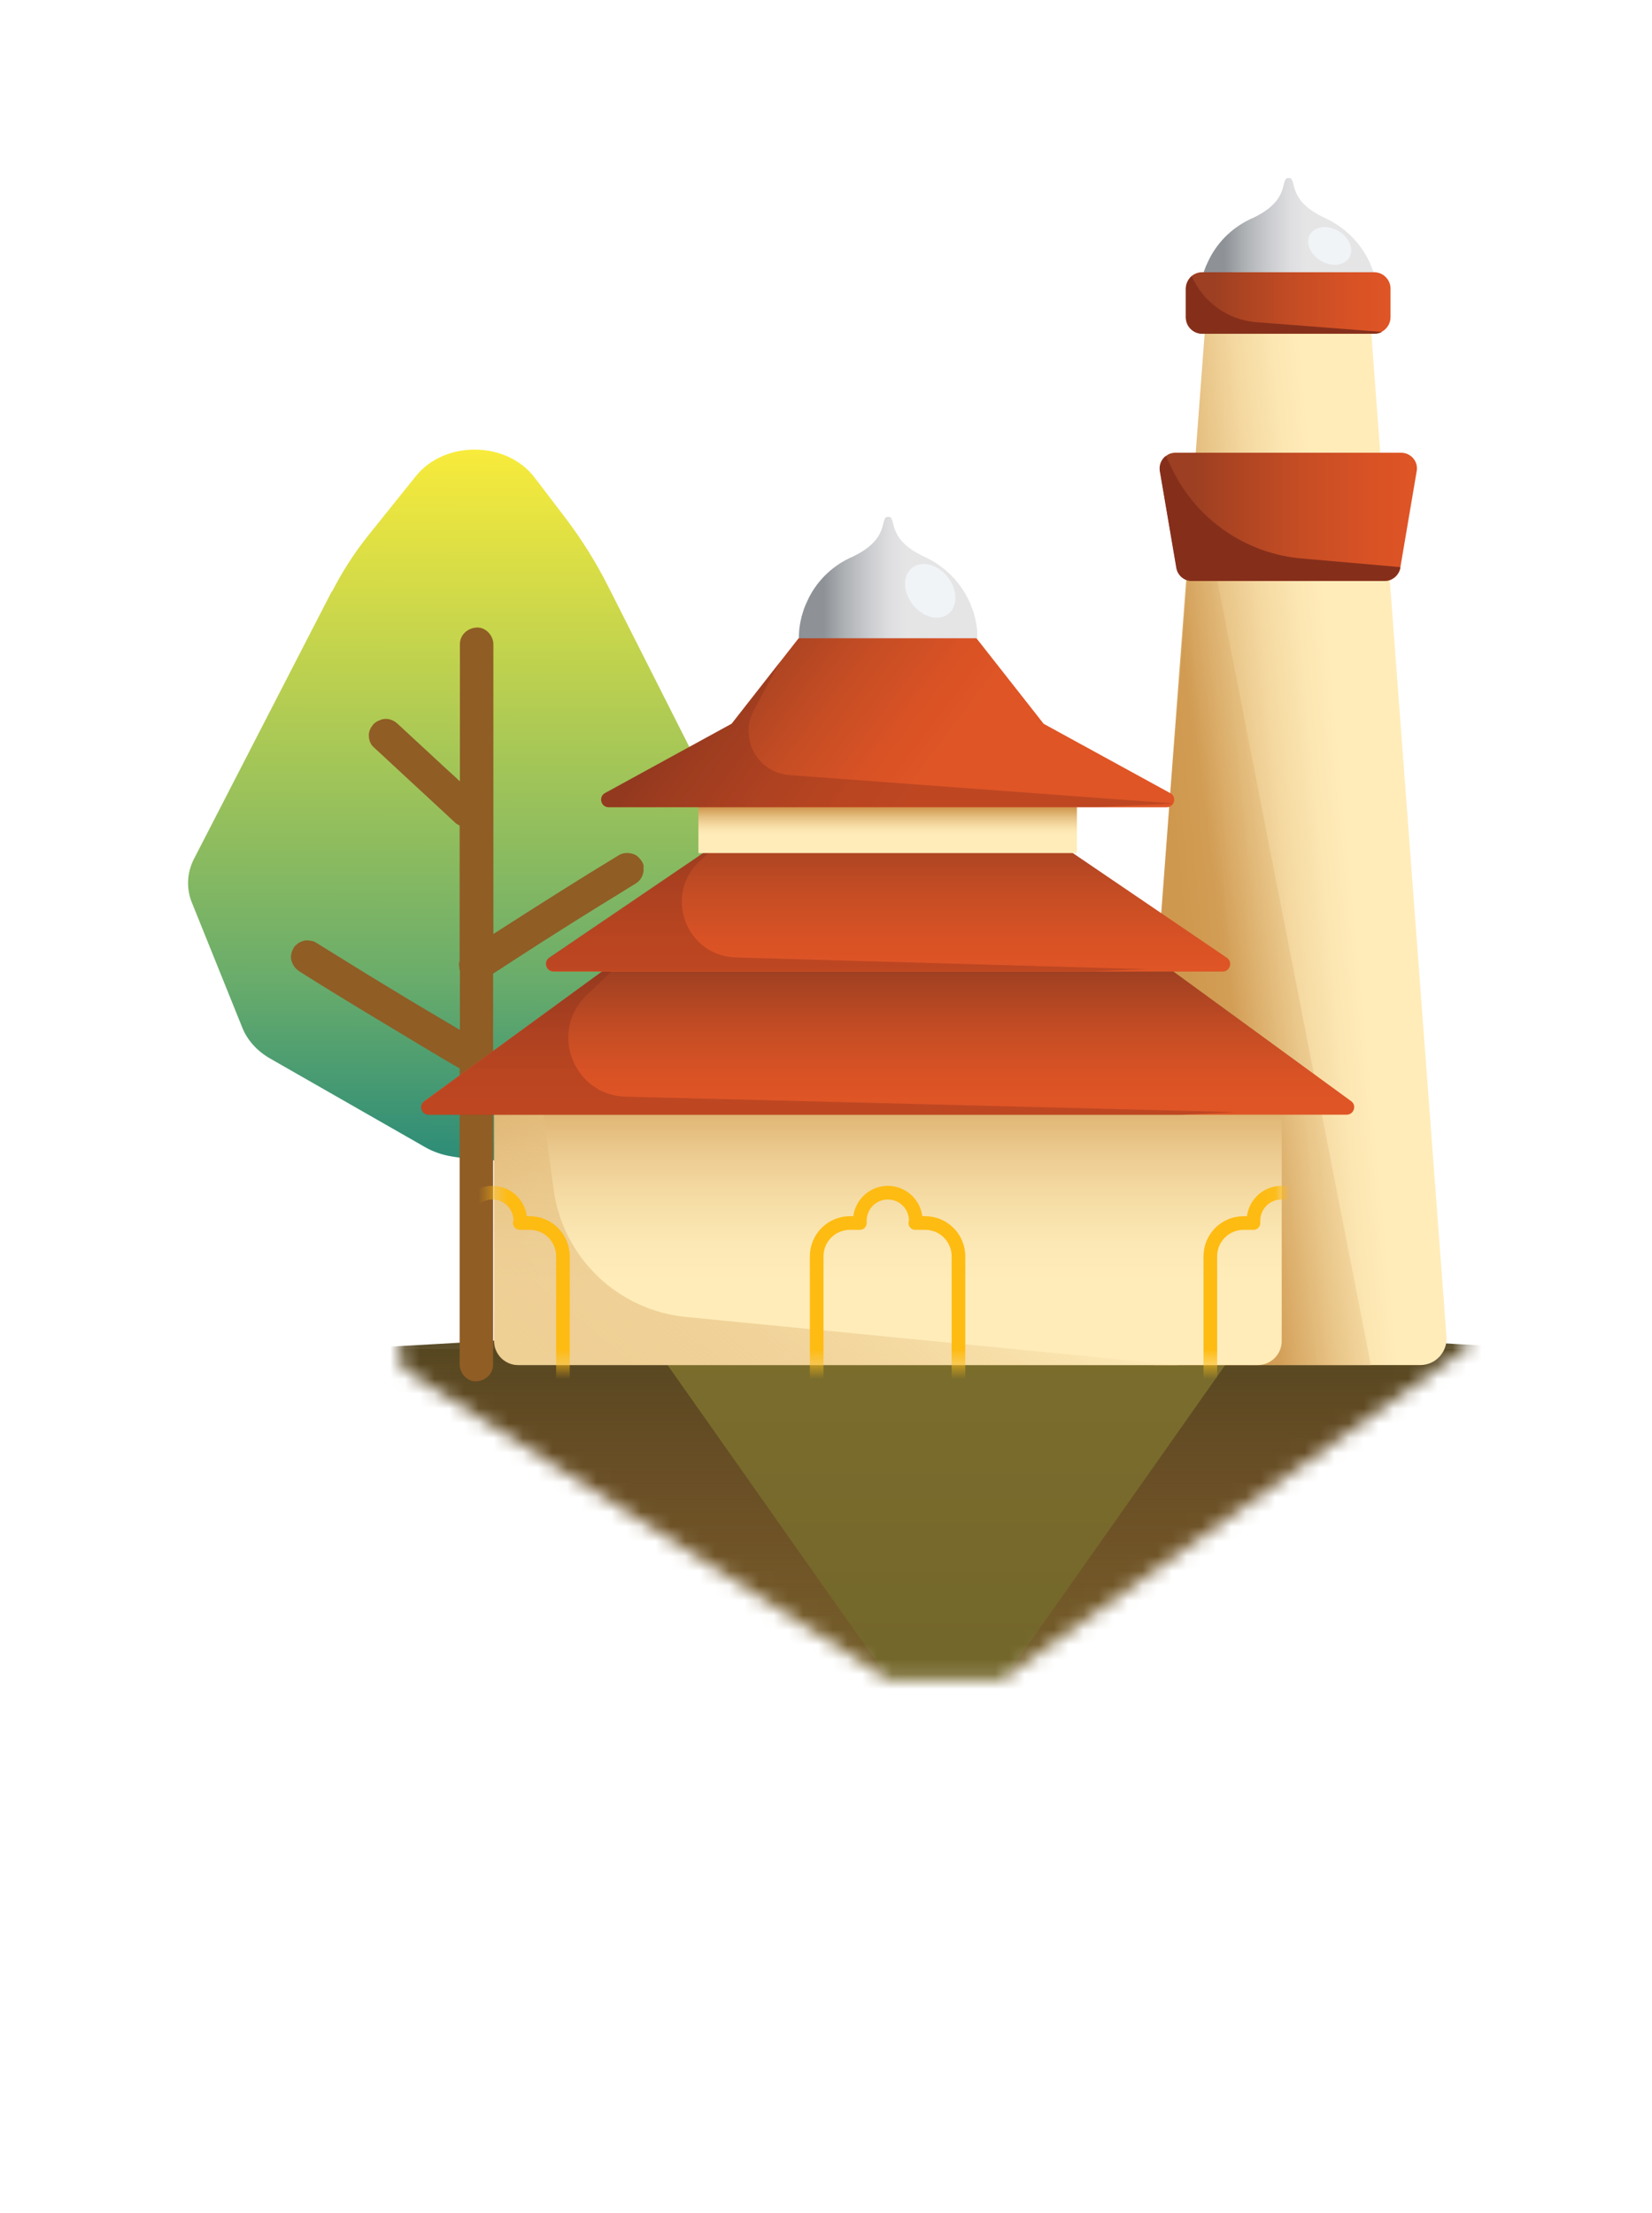 <svg width="112" height="150" viewBox="0 0 112 150" fill="none" xmlns="http://www.w3.org/2000/svg">
<g filter="url(#filter0_d_653_172)">
<mask id="mask0_653_172" style="mask-type:luminance" maskUnits="userSpaceOnUse" x="19" y="6" width="77" height="105">
<path d="M39.163 6.547L19.435 52.713L23.307 89.766L56.246 110.844H63.992L95.53 88.366L95.808 15.659L39.163 6.547Z" fill="white"/>
</mask>
<g mask="url(#mask0_653_172)">
<path d="M102.29 88.469H9.302V149.108H102.29V88.469Z" fill="url(#paint0_linear_653_172)"/>
<path d="M61.135 115.062L80.923 86.977C87.731 88.041 103.647 88.381 105.179 88.891C106.712 89.403 76.029 107.19 61.135 115.062Z" fill="url(#paint1_linear_653_172)"/>
<path d="M59.275 115.062L39.487 86.977C32.678 88.041 16.762 88.381 15.23 88.891C13.699 89.403 44.381 107.19 59.275 115.062Z" fill="url(#paint2_linear_653_172)"/>
</g>
<path d="M18.535 37.118L9.206 55.224C8.71 56.181 8.658 57.263 9.065 58.238L12.47 66.679C12.806 67.531 13.481 68.275 14.35 68.772L24.864 74.783C25.415 75.103 26.053 75.315 26.709 75.421L28.111 75.634C29.245 75.811 30.433 75.634 31.427 75.12L38.857 71.343C39.956 70.793 40.754 69.888 41.073 68.825L45.311 54.851C45.577 53.965 45.489 53.007 45.063 52.174L37.26 36.746C36.444 35.132 35.47 33.572 34.335 32.082L32.277 29.387C30.397 26.921 26.195 26.869 24.244 29.297C23.198 30.592 22.169 31.887 21.124 33.181C20.077 34.476 19.262 35.753 18.552 37.136L18.535 37.118Z" fill="url(#paint3_linear_653_172)"/>
<path d="M39.69 55.826C39.69 55.667 39.636 55.542 39.548 55.4C39.387 55.153 39.157 54.94 38.873 54.886C38.572 54.815 38.271 54.834 38.004 54.993C36.657 55.809 35.309 56.643 33.961 57.493C32.632 58.327 31.301 59.178 29.972 60.03C29.812 60.135 29.652 60.242 29.493 60.331V40.701C29.493 40.114 28.978 39.529 28.359 39.566C27.737 39.6 27.223 40.062 27.223 40.701V49.992C26.939 49.727 26.656 49.46 26.355 49.194C25.645 48.538 24.918 47.864 24.209 47.209C23.8 46.836 23.41 46.463 23.002 46.091C22.789 45.897 22.506 45.755 22.204 45.755C22.045 45.755 21.903 45.789 21.761 45.86C21.619 45.914 21.495 45.985 21.389 46.091C21.194 46.303 21.034 46.587 21.052 46.889C21.052 47.191 21.159 47.492 21.389 47.686C22.099 48.342 22.826 49.017 23.535 49.673C24.243 50.329 24.971 51.002 25.68 51.658L26.886 52.776C26.974 52.865 27.099 52.936 27.206 52.989V62.122C27.206 62.122 27.206 62.139 27.206 62.157C27.152 62.316 27.152 62.458 27.187 62.617C27.187 62.688 27.187 62.742 27.223 62.813V66.838C26.266 66.271 25.308 65.703 24.35 65.136C22.879 64.249 21.407 63.363 19.953 62.458C19.137 61.944 18.303 61.447 17.488 60.933C17.363 60.845 17.222 60.809 17.062 60.791C16.903 60.757 16.761 60.757 16.601 60.809C16.459 60.845 16.318 60.916 16.211 61.004C16.086 61.093 15.998 61.182 15.927 61.324C15.785 61.589 15.714 61.909 15.821 62.193C15.91 62.477 16.086 62.707 16.335 62.866C17.789 63.789 19.261 64.692 20.733 65.58C22.204 66.466 23.677 67.353 25.148 68.239C25.84 68.647 26.514 69.055 27.206 69.445V89.519C27.206 90.105 27.72 90.689 28.34 90.653C28.961 90.619 29.475 90.157 29.475 89.519V63.026C30.593 62.299 31.709 61.572 32.845 60.845C34.174 59.993 35.505 59.161 36.852 58.327C37.615 57.866 38.376 57.387 39.122 56.926C39.37 56.785 39.565 56.535 39.636 56.252C39.69 56.092 39.69 55.95 39.654 55.791L39.69 55.826Z" fill="#905D25"/>
<path d="M89.412 17.31C89.412 20.644 86.717 23.34 83.384 23.34C80.05 23.34 77.354 20.644 77.354 17.31C77.354 17.009 77.371 16.708 77.425 16.405C77.442 16.264 77.478 16.123 77.513 15.981C77.513 15.91 77.549 15.839 77.567 15.768C77.603 15.626 77.655 15.484 77.691 15.36C77.762 15.165 77.833 14.988 77.922 14.81C78.489 13.551 79.5 12.523 80.741 11.919C80.812 11.884 80.865 11.848 80.936 11.831C80.954 11.831 80.99 11.813 81.007 11.796C83.543 10.59 82.833 9.188 83.347 9.1C83.366 9.1 83.384 9.1 83.401 9.1C83.418 9.1 83.437 9.1 83.454 9.1C83.472 9.1 83.489 9.1 83.508 9.1C83.951 9.278 83.347 10.643 85.883 11.813C87.267 12.452 88.366 13.569 88.969 14.97C89.005 15.076 89.057 15.183 89.093 15.289C89.128 15.377 89.147 15.448 89.182 15.537C89.218 15.608 89.235 15.697 89.253 15.786C89.27 15.857 89.289 15.928 89.306 15.998C89.341 16.14 89.36 16.282 89.395 16.424C89.412 16.566 89.431 16.725 89.448 16.867C89.448 17.027 89.448 17.169 89.448 17.328L89.412 17.31Z" fill="url(#paint4_linear_653_172)"/>
<path d="M92.356 89.554H74.393C73.365 89.554 72.531 88.668 72.619 87.64L76.751 32.508L77.904 17.134C77.975 16.211 78.754 15.484 79.677 15.484H87.054C87.994 15.484 88.756 16.211 88.827 17.134L94.111 87.64C94.182 88.668 93.367 89.554 92.338 89.554H92.356Z" fill="url(#paint5_linear_653_172)"/>
<path d="M90.317 16.601V18.534C90.317 18.96 90.069 19.332 89.715 19.527C89.555 19.616 89.377 19.652 89.2 19.652H77.549C76.929 19.652 76.433 19.155 76.433 18.534V16.601C76.433 16.265 76.592 15.962 76.822 15.749C77.018 15.59 77.266 15.484 77.549 15.484H89.2C89.82 15.484 90.317 15.981 90.317 16.601Z" fill="url(#paint6_linear_653_172)"/>
<path d="M89.731 19.527C89.571 19.616 89.393 19.652 89.216 19.652H77.566C76.946 19.652 76.449 19.155 76.449 18.534V16.601C76.449 16.265 76.608 15.962 76.838 15.749C77.619 17.523 79.303 18.729 81.236 18.871L89.713 19.527H89.731Z" fill="#852F1B"/>
<path opacity="0.82" d="M88.986 89.554H74.41C73.381 89.554 72.548 88.667 72.636 87.639L77.105 28.889L88.986 89.554Z" fill="url(#paint7_linear_653_172)"/>
<path d="M92.091 28.962L90.99 35.452V35.523C90.885 36.037 90.441 36.409 89.927 36.409H76.857C76.343 36.409 75.9 36.037 75.812 35.523L74.694 28.962C74.623 28.553 74.801 28.164 75.102 27.932C75.28 27.79 75.493 27.719 75.741 27.719H91.044C91.7 27.719 92.214 28.323 92.091 28.962Z" fill="url(#paint8_linear_653_172)"/>
<path d="M90.973 35.452V35.523C90.866 36.037 90.423 36.409 89.909 36.409H76.84C76.325 36.409 75.882 36.037 75.793 35.523L74.675 28.962C74.606 28.553 74.782 28.162 75.084 27.932L75.509 28.82C77.159 32.242 80.492 34.547 84.27 34.884L90.973 35.469V35.452Z" fill="#852F1B"/>
<path d="M87.529 14.473C87.852 13.913 87.516 13.114 86.778 12.688C86.04 12.263 85.18 12.371 84.856 12.931C84.534 13.49 84.87 14.289 85.608 14.716C86.345 15.142 87.206 15.034 87.529 14.473Z" fill="#F1F4F7"/>
<path d="M81.308 69.392H31.178C30.277 69.392 29.546 70.122 29.546 71.023V87.922C29.546 88.824 30.277 89.554 31.178 89.554H81.308C82.21 89.554 82.94 88.824 82.94 87.922V71.023C82.94 70.122 82.21 69.392 81.308 69.392Z" fill="url(#paint9_linear_653_172)"/>
<path opacity="0.69" d="M75.883 89.554H31.16C30.256 89.554 29.529 88.827 29.529 87.922V71.005C29.529 70.101 30.256 69.374 31.16 69.374H32.473L33.572 77.62C34.193 82.248 37.898 85.83 42.544 86.291L75.9 89.554H75.883Z" fill="url(#paint10_linear_653_172)"/>
<path d="M87.337 72.584H25.114C24.617 72.584 24.404 71.946 24.811 71.662L36.87 62.867L39.423 61.004L47.882 54.834H64.569L75.58 62.867L87.64 71.662C88.047 71.946 87.834 72.584 87.337 72.584Z" fill="url(#paint11_linear_653_172)"/>
<path opacity="0.37" d="M79.748 72.406L76.006 72.602H25.114C24.617 72.602 24.404 71.963 24.811 71.679L36.87 62.884L39.423 61.022L35.806 64.498C33.252 66.944 34.92 71.271 38.466 71.361L79.748 72.406Z" fill="#852F1B"/>
<path d="M78.896 62.884H33.572C33.075 62.884 32.862 62.228 33.288 61.944L43.413 55.064L45.24 53.822L48.981 51.286H63.539L69.09 55.064L79.216 61.944C79.642 62.228 79.429 62.884 78.932 62.884H78.896Z" fill="url(#paint12_linear_653_172)"/>
<path opacity="0.37" d="M73.737 62.723L70.172 62.865H33.572C33.075 62.865 32.862 62.209 33.288 61.925L43.413 55.046L45.24 53.804L43.52 55.364C41.002 57.635 42.526 61.82 45.931 61.925L73.772 62.723H73.737Z" fill="#852F1B"/>
<path d="M69.054 50.454H43.394V54.851H69.054V50.454Z" fill="url(#paint13_linear_653_172)"/>
<path d="M62.264 40.275C62.264 43.609 59.569 46.304 56.235 46.304C52.9 46.304 50.205 43.609 50.205 40.275C50.205 39.973 50.223 39.672 50.276 39.37C50.294 39.228 50.33 39.086 50.365 38.944C50.365 38.874 50.401 38.803 50.418 38.732C50.453 38.59 50.507 38.448 50.543 38.323C50.614 38.129 50.685 37.951 50.773 37.774C51.341 36.515 52.351 35.486 53.593 34.884C53.663 34.848 53.717 34.813 53.788 34.796C53.805 34.796 53.84 34.777 53.859 34.76C56.394 33.553 55.685 32.153 56.199 32.065C56.216 32.065 56.235 32.065 56.253 32.065C56.27 32.065 56.287 32.065 56.306 32.065C56.324 32.065 56.341 32.065 56.358 32.065C56.803 32.241 56.199 33.607 58.735 34.777C60.119 35.416 61.218 36.533 61.82 37.934C61.856 38.041 61.909 38.147 61.945 38.252C61.98 38.342 61.998 38.413 62.033 38.501C62.069 38.572 62.087 38.661 62.104 38.749C62.122 38.82 62.14 38.891 62.158 38.962C62.193 39.104 62.211 39.246 62.246 39.388C62.264 39.529 62.282 39.689 62.3 39.831C62.3 39.991 62.3 40.133 62.3 40.293L62.264 40.275Z" fill="url(#paint14_linear_653_172)"/>
<path d="M75.154 51.748H37.313C36.781 51.748 36.604 51.039 37.065 50.79L45.647 46.091L48.91 41.923L50.187 40.293H62.245L66.802 46.091L75.386 50.79C75.847 51.039 75.668 51.748 75.137 51.748H75.154Z" fill="url(#paint15_linear_653_172)"/>
<path opacity="0.37" d="M75.509 51.499C75.509 51.499 73.559 51.588 70.492 51.73H37.313C36.781 51.73 36.604 51.021 37.065 50.772L45.647 46.073L48.91 41.906L47.154 45.168C46.126 47.084 47.402 49.407 49.566 49.566L75.492 51.482L75.509 51.499Z" fill="#852F1B"/>
<mask id="mask1_653_172" style="mask-type:luminance" maskUnits="userSpaceOnUse" x="29" y="69" width="54" height="21">
<path d="M82.94 69.392H29.546V89.554H82.94V69.392Z" fill="white"/>
</mask>
<g mask="url(#mask1_653_172)">
<path d="M58.132 79.925V79.766C58.132 78.72 57.282 77.869 56.235 77.869C55.19 77.869 54.338 78.72 54.338 79.766V79.925H53.663C52.422 79.925 51.412 80.936 51.412 82.178V91.451H61.024V82.178C61.024 80.936 60.013 79.925 58.771 79.925H58.097H58.132Z" stroke="#FEBB12" stroke-width="0.924" stroke-linejoin="round"/>
<path d="M31.32 79.925V79.766C31.32 78.72 30.47 77.869 29.423 77.869C28.376 77.869 27.526 78.72 27.526 79.766V79.925H26.851C25.61 79.925 24.599 80.936 24.599 82.178V91.452H34.21V82.178C34.21 80.936 33.2 79.925 31.958 79.925H31.285H31.32Z" stroke="#FEBB12" stroke-width="0.924" stroke-linejoin="round"/>
<path d="M84.82 79.925V79.766C84.82 78.72 83.969 77.869 82.923 77.869C81.876 77.869 81.025 78.72 81.025 79.766V79.925H80.351C79.11 79.925 78.1 80.936 78.1 82.178V91.451H87.71V82.178C87.71 80.936 86.7 79.925 85.459 79.925H84.785H84.82Z" stroke="#FEBB12" stroke-width="0.924" stroke-linejoin="round"/>
</g>
<path d="M60.331 38.645C60.988 38.134 60.974 37.018 60.301 36.151C59.627 35.286 58.549 34.999 57.892 35.509C57.235 36.02 57.247 37.137 57.921 38.002C58.594 38.869 59.673 39.156 60.331 38.645Z" fill="#F1F4F7"/>
</g>
<defs>
<filter id="filter0_d_653_172" x="0.881" y="0.199" width="110.751" height="125.48" filterUnits="userSpaceOnUse" color-interpolation-filters="sRGB">
<feFlood flood-opacity="0" result="BackgroundImageFix"/>
<feColorMatrix in="SourceAlpha" type="matrix" values="0 0 0 0 0 0 0 0 0 0 0 0 0 0 0 0 0 0 127 0" result="hardAlpha"/>
<feOffset dx="3.956" dy="2.967"/>
<feGaussianBlur stdDeviation="5.934"/>
<feColorMatrix type="matrix" values="0 0 0 0 0 0 0 0 0 0 0 0 0 0 0 0 0 0 0.1 0"/>
<feBlend mode="normal" in2="BackgroundImageFix" result="effect1_dropShadow_653_172"/>
<feBlend mode="normal" in="SourceGraphic" in2="effect1_dropShadow_653_172" result="shape"/>
</filter>
<linearGradient id="paint0_linear_653_172" x1="55.797" y1="88.469" x2="55.797" y2="149.108" gradientUnits="userSpaceOnUse">
<stop stop-color="#7B6D2C"/>
<stop offset="1" stop-color="#665B29"/>
</linearGradient>
<linearGradient id="paint1_linear_653_172" x1="82.548" y1="86.977" x2="82.548" y2="115.062" gradientUnits="userSpaceOnUse">
<stop stop-color="#524620"/>
<stop offset="1" stop-color="#7B3325" stop-opacity="0"/>
</linearGradient>
<linearGradient id="paint2_linear_653_172" x1="37.862" y1="86.977" x2="37.862" y2="115.062" gradientUnits="userSpaceOnUse">
<stop stop-color="#524620"/>
<stop offset="1" stop-color="#7B3325" stop-opacity="0"/>
</linearGradient>
<linearGradient id="paint3_linear_653_172" x1="27.337" y1="22.322" x2="27.197" y2="80.141" gradientUnits="userSpaceOnUse">
<stop offset="0.06" stop-color="#FFEE39"/>
<stop offset="0.712" stop-color="#69AC6B"/>
<stop offset="0.91" stop-color="#308E77"/>
<stop offset="1" stop-color="#1E857B"/>
</linearGradient>
<linearGradient id="paint4_linear_653_172" x1="77.354" y1="16.194" x2="89.412" y2="16.194" gradientUnits="userSpaceOnUse">
<stop offset="0.14" stop-color="#8E9297"/>
<stop offset="0.26" stop-color="#AFB2B5"/>
<stop offset="0.4" stop-color="#CCCDD0"/>
<stop offset="0.51" stop-color="#DEDEE0"/>
<stop offset="0.6" stop-color="#E5E5E6"/>
</linearGradient>
<linearGradient id="paint5_linear_653_172" x1="68.47" y1="54.213" x2="94.644" y2="51.695" gradientUnits="userSpaceOnUse">
<stop offset="0.28" stop-color="#CF984F"/>
<stop offset="0.31" stop-color="#D4A15A"/>
<stop offset="0.44" stop-color="#E6C183"/>
<stop offset="0.55" stop-color="#F4D8A0"/>
<stop offset="0.65" stop-color="#FCE6B2"/>
<stop offset="0.72" stop-color="#FFECB9"/>
</linearGradient>
<linearGradient id="paint6_linear_653_172" x1="76.45" y1="17.577" x2="90.317" y2="17.577" gradientUnits="userSpaceOnUse">
<stop offset="0.13" stop-color="#9C3F22"/>
<stop offset="0.25" stop-color="#A94322"/>
<stop offset="0.55" stop-color="#C64D24"/>
<stop offset="0.81" stop-color="#D85225"/>
<stop offset="1" stop-color="#DF5526"/>
</linearGradient>
<linearGradient id="paint7_linear_653_172" x1="69.675" y1="61.022" x2="89.376" y2="58.362" gradientUnits="userSpaceOnUse">
<stop offset="0.46" stop-color="#CF984F"/>
<stop offset="0.5" stop-color="#D4A15A"/>
<stop offset="0.66" stop-color="#E6C183"/>
<stop offset="0.79" stop-color="#F4D8A0"/>
<stop offset="0.91" stop-color="#FCE6B2"/>
<stop offset="1" stop-color="#FFECB9"/>
</linearGradient>
<linearGradient id="paint8_linear_653_172" x1="74.677" y1="32.065" x2="92.108" y2="32.065" gradientUnits="userSpaceOnUse">
<stop offset="0.13" stop-color="#9C3F22"/>
<stop offset="0.25" stop-color="#A94322"/>
<stop offset="0.55" stop-color="#C64D24"/>
<stop offset="0.81" stop-color="#D85225"/>
<stop offset="1" stop-color="#DF5526"/>
</linearGradient>
<linearGradient id="paint9_linear_653_172" x1="56.235" y1="69.392" x2="56.235" y2="89.554" gradientUnits="userSpaceOnUse">
<stop stop-color="#CF984F"/>
<stop offset="0.14" stop-color="#DEB371"/>
<stop offset="0.29" stop-color="#ECCB90"/>
<stop offset="0.45" stop-color="#F6DDA6"/>
<stop offset="0.59" stop-color="#FCE8B4"/>
<stop offset="0.72" stop-color="#FFECB9"/>
</linearGradient>
<linearGradient id="paint10_linear_653_172" x1="37.384" y1="98.473" x2="60.721" y2="70.331" gradientUnits="userSpaceOnUse">
<stop offset="0.11" stop-color="#CF984F" stop-opacity="0.5"/>
<stop offset="0.45" stop-color="#E4BE7F" stop-opacity="0.73"/>
<stop offset="0.87" stop-color="#FFECB9"/>
</linearGradient>
<linearGradient id="paint11_linear_653_172" x1="56.234" y1="54.851" x2="56.234" y2="72.584" gradientUnits="userSpaceOnUse">
<stop offset="0.44" stop-color="#9C3F22"/>
<stop offset="0.51" stop-color="#A94322"/>
<stop offset="0.69" stop-color="#C64D24"/>
<stop offset="0.84" stop-color="#D85225"/>
<stop offset="0.95" stop-color="#DF5526"/>
</linearGradient>
<linearGradient id="paint12_linear_653_172" x1="56.234" y1="51.286" x2="56.234" y2="62.884" gradientUnits="userSpaceOnUse">
<stop offset="0.13" stop-color="#9C3F22"/>
<stop offset="0.25" stop-color="#A94322"/>
<stop offset="0.55" stop-color="#C64D24"/>
<stop offset="0.81" stop-color="#D85225"/>
<stop offset="1" stop-color="#DF5526"/>
</linearGradient>
<linearGradient id="paint13_linear_653_172" x1="56.233" y1="50.454" x2="56.233" y2="54.851" gradientUnits="userSpaceOnUse">
<stop offset="0.3" stop-color="#CF984F"/>
<stop offset="0.33" stop-color="#D4A15A"/>
<stop offset="0.45" stop-color="#E6C183"/>
<stop offset="0.56" stop-color="#F4D8A0"/>
<stop offset="0.65" stop-color="#FCE6B2"/>
<stop offset="0.72" stop-color="#FFECB9"/>
</linearGradient>
<linearGradient id="paint14_linear_653_172" x1="50.205" y1="39.175" x2="62.264" y2="39.175" gradientUnits="userSpaceOnUse">
<stop offset="0.14" stop-color="#8E9297"/>
<stop offset="0.26" stop-color="#AFB2B5"/>
<stop offset="0.4" stop-color="#CCCDD0"/>
<stop offset="0.51" stop-color="#DEDEE0"/>
<stop offset="0.6" stop-color="#E5E5E6"/>
</linearGradient>
<linearGradient id="paint15_linear_653_172" x1="40.488" y1="39.033" x2="71.466" y2="62.512" gradientUnits="userSpaceOnUse">
<stop offset="0.14" stop-color="#9C3F22"/>
<stop offset="0.19" stop-color="#A94322"/>
<stop offset="0.33" stop-color="#C64D24"/>
<stop offset="0.45" stop-color="#D85225"/>
<stop offset="0.54" stop-color="#DF5526"/>
</linearGradient>
</defs>
</svg>
